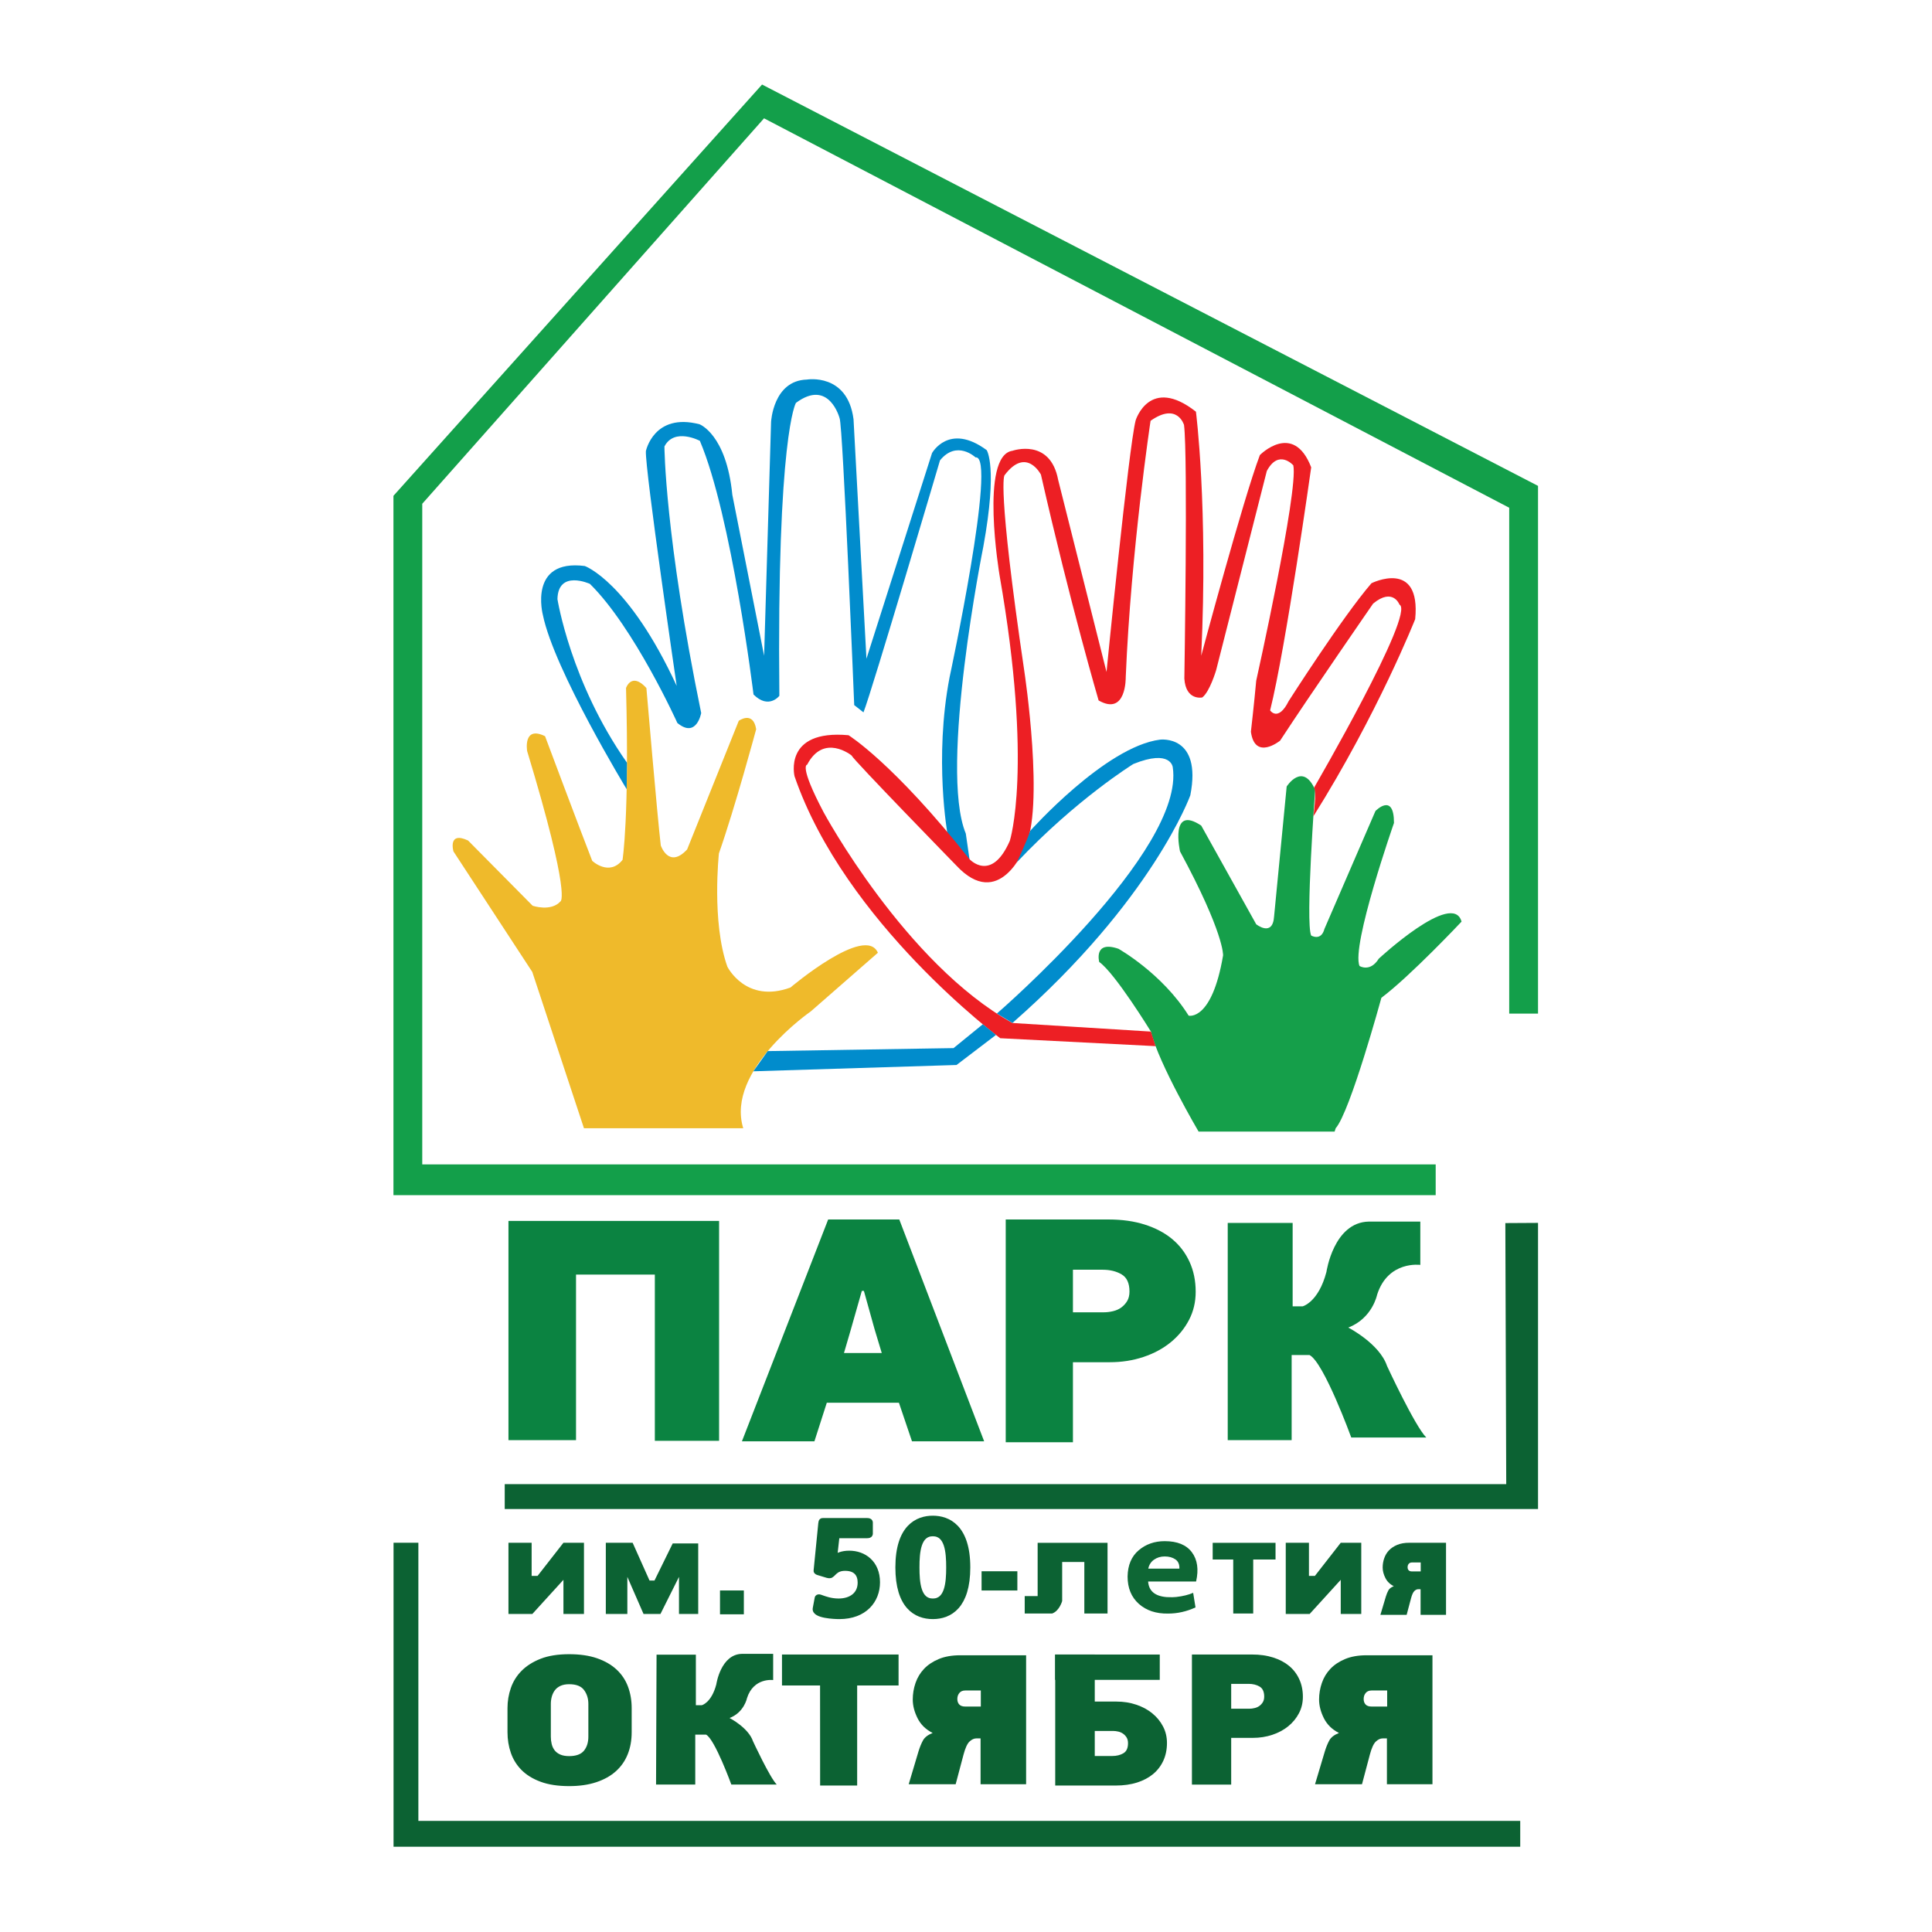 <?xml version="1.0" encoding="UTF-8" standalone="no"?>
<!DOCTYPE svg PUBLIC "-//W3C//DTD SVG 1.1//EN" "http://www.w3.org/Graphics/SVG/1.1/DTD/svg11.dtd">
<svg width="100%" height="100%" viewBox="0 0 1667 1667" version="1.1" xmlns="http://www.w3.org/2000/svg" xmlns:xlink="http://www.w3.org/1999/xlink" xml:space="preserve" xmlns:serif="http://www.serif.com/" style="fill-rule:evenodd;clip-rule:evenodd;stroke-miterlimit:10;">
    <g id="Artboard1" transform="matrix(1.243,0,0,1.442,91.209,30.035)">
        <rect x="-73.367" y="-20.826" width="1340.62" height="1155.64" style="fill:none;"/>
        <g id="Layer-1" serif:id="Layer 1" transform="matrix(3.352,0,0,2.889,-13.843,-6.265)">
            <g transform="matrix(1.375,0,0,1.375,294.777,50.078)">
                <path d="M0,112.592L4.34,112.592L4.34,33.102L-112.528,-27.352L-168.044,34.598L-168.044,139.944L-11.073,139.944L-11.073,135.305L-163.705,135.305L-163.705,35.795L-112.229,-22.264L0,36.394L0,112.592Z" style="fill:rgb(19,159,74);fill-rule:nonzero;"/>
            </g>
            <g transform="matrix(1.375,0,0,1.375,103.17,134.062)">
                <path d="M0,68.783L-7.782,45.241L-19.654,27.085C-19.654,27.085 -20.551,23.992 -17.458,25.438L-7.732,35.265C-7.732,35.265 -4.99,36.212 -3.542,34.616C-3.542,34.616 -1.821,34.192 -8.556,11.971C-8.556,11.971 -9.229,8.08 -5.861,9.726C-5.861,9.726 -0.626,23.718 1.247,28.506C1.247,28.506 3.79,30.901 5.81,28.357C5.81,28.357 6.857,21.847 6.335,2.469C6.335,2.469 7.158,0 9.402,2.469C9.402,2.469 11.047,21.773 11.57,26.187C11.57,26.187 12.769,29.778 15.538,26.785L23.316,7.407C23.316,7.407 25.488,5.836 25.936,8.679C25.936,8.679 22.793,20.351 20.325,27.384C20.325,27.384 19.203,37.709 21.597,44.442C21.597,44.442 24.366,50.053 31.099,47.585C31.099,47.585 42.398,38.009 44.268,42.348C44.268,42.348 38.956,46.987 34.167,51.177C34.167,51.177 21.298,60.054 23.99,68.783L0,68.783Z" style="fill:rgb(239,186,43);fill-rule:nonzero;"/>
            </g>
            <g transform="matrix(1.375,0,0,1.375,230.45,152.648)">
                <path d="M0,55.766C0,55.766 -5.987,45.59 -7.183,40.7C-7.183,40.7 -12.569,31.91 -14.963,30.22C-14.963,30.22 -15.861,26.934 -12.069,28.231C-12.069,28.231 -5.486,31.921 -1.495,38.306C-1.495,38.306 1.997,39.205 3.69,29.229C3.69,29.229 3.892,25.937 -2.794,13.567C-2.794,13.567 -4.389,6.484 0.398,9.676L8.679,24.539C8.679,24.539 11.172,26.534 11.373,23.343L13.267,3.79C13.267,3.79 15.664,0 17.559,4.289C17.559,4.289 16.062,24.34 16.959,26.236C16.959,26.236 18.454,27.134 18.956,25.239L26.637,7.48C26.637,7.48 29.429,4.589 29.429,9.277C29.429,9.277 22.945,27.832 24.241,30.825C24.241,30.825 25.838,31.822 27.135,29.728C27.135,29.728 38.309,19.353 39.604,24.141C39.604,24.141 31.922,32.32 27.533,35.614C27.533,35.614 22.846,52.771 20.649,55.265L20.489,55.766L0,55.766Z" style="fill:rgb(21,159,74);fill-rule:nonzero;"/>
            </g>
            <g transform="matrix(1.375,0,0,1.375,112.014,86.848)">
                <path d="M0,52.049C0,52.049 -10.921,34.092 -12.618,25.812C-12.618,25.812 -14.866,17.332 -6.31,18.43C-6.31,18.43 0.249,20.725 7.533,36.486C7.533,36.486 2.744,3.814 2.895,1.121C2.895,1.121 4.09,-4.716 10.974,-2.92C10.974,-2.92 15.015,-1.423 15.913,7.705L20.7,31.946L21.748,-3.263C21.748,-3.263 22.048,-9.503 27.134,-9.653C27.134,-9.653 33.27,-10.701 34.168,-3.667L36.113,32.395L45.989,1.421C45.989,1.421 48.534,-3.219 54.219,0.971C54.219,0.971 55.916,3.416 53.721,15.486C53.721,15.486 46.999,48.918 51.077,58.732L51.656,62.75L48.334,58.882C48.334,58.882 46.27,47.474 48.633,35.188C48.633,35.188 55.858,1.57 52.544,2.069C52.544,2.069 49.732,-0.61 47.188,2.518C47.188,2.518 36.962,37.184 35.666,40.475L34.27,39.379C34.27,39.379 32.573,-2.62 32.073,-3.818C32.073,-3.818 30.503,-9.877 25.489,-6.137C25.489,-6.137 22.596,-1.323 22.996,37.982C22.996,37.982 21.399,40.077 19.104,37.783C19.104,37.783 15.813,10.848 11.024,-0.426C11.024,-0.426 7.185,-2.47 5.687,0.423C5.687,0.423 5.737,13.84 11.223,40.575C11.223,40.575 10.526,44.466 7.633,42.071C7.633,42.071 1.149,27.706 -5.536,21.122C-5.536,21.122 -10.325,18.928 -10.425,23.417C-10.425,23.417 -8.44,35.987 0.046,48.058L0,52.049Z" style="fill:rgb(1,140,204);fill-rule:nonzero;"/>
            </g>
            <g transform="matrix(1.375,0,0,1.375,221.546,72.686)">
                <path d="M0,101.053L-23.4,99.859C-23.4,99.859 -46.794,82.493 -54.376,60.403C-54.376,60.403 -56.122,53.32 -46.245,54.218C-46.245,54.218 -39.512,58.358 -28.04,72.873C-28.04,72.873 -24.746,76.513 -21.956,70.129C-21.956,70.129 -18.412,59.157 -23.5,30.126C-23.5,30.126 -26.542,12.071 -21.556,11.371C-21.556,11.371 -15.868,9.376 -14.672,15.761L-7.39,44.69C-7.39,44.69 -4.048,10.823 -3,6.783C-3,6.783 -0.905,0 6.078,5.486C6.078,5.486 7.925,19.801 6.875,42.247C6.875,42.247 13.16,18.754 15.705,12.02C15.705,12.02 20.743,6.882 23.436,13.865C23.436,13.865 19.644,40.901 17.25,50.477C17.25,50.477 18.447,52.273 20.044,49.08C20.044,49.08 28.123,36.411 32.514,31.324C32.514,31.324 39.996,27.577 39.098,36.733C39.098,36.733 33.464,50.979 23.761,66.44C23.761,66.44 24.296,62.82 23.873,62.105C23.873,62.105 39.199,35.738 36.729,34.54C36.729,34.54 35.756,31.922 32.763,34.391C32.763,34.391 23.293,48.082 18.751,55.04C18.751,55.04 14.956,58.109 14.356,53.694C14.356,53.694 14.856,49.33 15.155,46.012C15.155,46.012 21.54,17.358 20.743,13.566C20.743,13.566 18.547,11.047 16.752,14.414L9.121,44.416C9.121,44.416 8.148,47.708 7.024,48.532C7.024,48.532 4.557,49.055 4.332,45.689C4.332,45.689 4.882,12.071 4.282,7.481C4.282,7.481 3.284,4.014 -0.756,6.857C-0.756,6.857 -3.699,26.335 -4.496,45.489C-4.496,45.489 -4.382,51.375 -8.579,48.982C-8.579,48.982 -12.776,34.716 -17.267,14.964C-17.267,14.964 -19.461,10.673 -22.753,15.062C-22.753,15.062 -23.951,16.21 -19.76,44.641C-19.76,44.641 -16.617,65.44 -19.76,71.277C-19.76,71.277 -23.55,80.804 -30.035,73.821C-30.035,73.821 -45.498,57.959 -45.797,57.261C-45.797,57.261 -49.987,53.87 -52.48,58.658C-52.48,58.658 -53.778,58.658 -49.987,65.841C-49.987,65.841 -37.718,88.586 -21.556,97.564L-0.706,98.859L0,101.053Z" style="fill:rgb(237,31,36);fill-rule:nonzero;"/>
            </g>
            <g transform="matrix(1.375,0,0,1.375,195.567,186.787)">
                <path d="M0,-14.347C0,-14.347 11.332,-27.051 19.561,-28.098C19.561,-28.098 25.92,-28.921 24.126,-19.719C24.126,-19.719 18.488,-3.98 -2.66,14.574L-5.01,13.159C-5.01,13.159 23.377,-11.364 21.481,-23.933C21.481,-23.933 21.234,-26.725 15.547,-24.431C15.547,-24.431 6.97,-19.141 -2.01,-9.616C-2.01,-9.616 -0.56,-12.608 0,-14.347" style="fill:rgb(1,140,204);fill-rule:nonzero;"/>
            </g>
            <g transform="matrix(1.375,0,0,1.375,141.223,211.283)">
                <path d="M0,1.001L27.988,0.55L32.398,-3.043L34.381,-1.438L28.436,3.093L-2.168,4.044L0,1.001Z" style="fill:rgb(1,140,204);fill-rule:nonzero;"/>
            </g>
            <g transform="matrix(1.375,0,0,1.375,293.976,307.46)">
                <path d="M0,-43.041L4.923,-43.069L4.923,0.028L-150.701,0.028L-150.701,-3.714L0.134,-3.714L0,-43.041Z" style="fill:rgb(12,98,51);fill-rule:nonzero;"/>
            </g>
            <g transform="matrix(1.375,0,0,1.375,87.534,248.245)">
                <path d="M0,32.523L0,-0.299L31.723,-0.299L31.723,32.822L22.046,32.822L22.046,7.782L10.176,7.782L10.176,32.722L0,32.722L0,32.523Z" style="fill:rgb(11,131,65);fill-rule:nonzero;"/>
            </g>
            <g transform="matrix(1.375,0,0,1.375,160.715,278.693)">
                <path d="M0,-11.906L-1.709,-5.904L-2.691,-2.545L3,-2.545L1.915,-6.144L0.309,-11.906L0,-11.906ZM5.587,4.946L-5.278,4.946L-7.142,10.754L-18.06,10.754L-5.072,-22.66L5.639,-22.66L18.42,10.754L7.553,10.754L5.587,4.946Z" style="fill:rgb(11,131,65);fill-rule:nonzero;"/>
            </g>
            <g transform="matrix(1.375,0,0,1.375,216.14,278.756)">
                <path d="M0,-11.859C0,-13.112 -0.396,-13.972 -1.187,-14.438C-1.977,-14.904 -2.922,-15.137 -4.032,-15.137L-8.516,-15.137L-8.516,-8.726L-3.829,-8.726C-3.394,-8.726 -2.94,-8.783 -2.471,-8.895C-1.999,-9.007 -1.589,-9.192 -1.236,-9.448C-0.885,-9.706 -0.589,-10.028 -0.354,-10.412C-0.119,-10.799 0,-11.28 0,-11.859M9.971,-11.81C9.971,-10.268 9.635,-8.854 8.963,-7.57C8.292,-6.283 7.376,-5.166 6.219,-4.217C5.061,-3.27 3.691,-2.53 2.112,-2.001C0.533,-1.47 -1.162,-1.206 -2.974,-1.206L-8.516,-1.206L-8.516,10.847L-18.638,10.847L-18.638,-22.706L-3.125,-22.706C-1.11,-22.706 0.704,-22.448 2.315,-21.934C3.926,-21.421 5.296,-20.696 6.42,-19.766C7.544,-18.835 8.417,-17.693 9.039,-16.342C9.66,-14.993 9.971,-13.481 9.971,-11.81" style="fill:rgb(11,131,65);fill-rule:nonzero;"/>
            </g>
            <g transform="matrix(1.375,0,0,1.375,244.038,355.872)">
                <path d="M0,-6.928C0,-7.657 -0.231,-8.16 -0.692,-8.433C-1.152,-8.705 -1.706,-8.842 -2.353,-8.842L-4.971,-8.842L-4.971,-5.097L-2.235,-5.097C-1.981,-5.097 -1.716,-5.128 -1.442,-5.197C-1.167,-5.26 -0.927,-5.37 -0.722,-5.52C-0.514,-5.669 -0.344,-5.858 -0.206,-6.081C-0.069,-6.308 0,-6.59 0,-6.928M5.826,-6.898C5.826,-5.996 5.629,-5.171 5.237,-4.421C4.844,-3.67 4.311,-3.018 3.633,-2.464C2.957,-1.909 2.157,-1.48 1.236,-1.17C0.314,-0.861 -0.676,-0.704 -1.735,-0.704L-4.971,-0.704L-4.971,6.335L-10.884,6.335L-10.884,-13.263L-1.823,-13.263C-0.647,-13.263 0.412,-13.112 1.354,-12.811C2.296,-12.511 3.095,-12.089 3.752,-11.545C4.408,-11.001 4.917,-10.334 5.28,-9.546C5.643,-8.756 5.826,-7.874 5.826,-6.898" style="fill:rgb(12,98,51);fill-rule:nonzero;"/>
            </g>
            <g transform="matrix(1.375,0,0,1.375,215.551,347.577)">
                <path d="M0,5.276C-0.139,5.05 -0.31,4.86 -0.52,4.711C-0.726,4.557 -0.97,4.451 -1.243,4.383C-1.521,4.317 -1.789,4.284 -2.044,4.284L-4.8,4.284L-4.8,8.057L-2.163,8.057C-1.512,8.057 -0.953,7.919 -0.489,7.644C-0.023,7.371 0.208,6.866 0.208,6.128C0.208,5.788 0.139,5.504 0,5.276M5.527,8.765C5.159,9.558 4.646,10.23 3.985,10.778C3.323,11.326 2.518,11.751 1.57,12.055C0.622,12.355 -0.445,12.506 -1.629,12.506L-10.756,12.506L-10.756,-7.23L-4.8,-7.23L-4.8,-0.141L-1.54,-0.141C-0.474,-0.141 0.524,0.015 1.451,0.329C2.381,0.641 3.187,1.075 3.866,1.633C4.547,2.192 5.086,2.846 5.48,3.604C5.877,4.36 6.074,5.19 6.074,6.097C6.074,7.083 5.89,7.97 5.527,8.765" style="fill:rgb(12,98,51);fill-rule:nonzero;"/>
            </g>
            <g transform="matrix(1.375,0,0,1.375,236.486,247.971)">
                <path d="M0,32.922L0,0.199L9.777,0.199L9.777,12.769L11.272,12.769C11.272,12.769 13.666,12.171 14.865,7.583C14.865,7.583 15.942,0.098 21.249,0L29.005,0L29.005,6.524C29.005,6.524 24.142,5.837 22.496,11.023C22.496,11.023 21.797,14.566 18.157,15.963C18.157,15.963 22.869,18.382 23.992,21.746C23.992,21.746 28.184,30.802 29.903,32.524L18.605,32.524C18.605,32.524 14.49,21.224 12.322,20.102L9.626,20.102L9.626,32.922L0,32.922Z" style="fill:rgb(11,131,65);fill-rule:nonzero;"/>
            </g>
            <g transform="matrix(1.375,0,0,1.375,118.1,337.5)">
                <path d="M0,19.69L0.075,0.121L5.995,0.121L5.995,7.732L6.9,7.732C6.9,7.732 8.351,7.37 9.075,4.591C9.075,4.591 9.728,0.06 12.939,0L17.636,0L17.636,3.948C17.636,3.948 14.693,3.532 13.695,6.674C13.695,6.674 13.274,8.817 11.069,9.664C11.069,9.664 13.921,11.128 14.601,13.167C14.601,13.167 17.138,18.648 18.18,19.69L11.339,19.69C11.339,19.69 8.849,12.85 7.535,12.169L5.904,12.169L5.904,19.69L0,19.69Z" style="fill:rgb(12,98,51);fill-rule:nonzero;"/>
            </g>
            <g transform="matrix(1.375,0,0,1.375,155.025,322.075)">
                <path d="M0,-3.276L0.109,-3.338C0.484,-3.548 1.101,-3.908 2.248,-3.908C4.43,-3.908 6.459,-2.478 6.459,0.442C6.459,3.153 4.563,5.568 0.749,5.568C0.064,5.568 -3.044,5.46 -2.845,4.39L-2.559,2.857C-2.559,2.795 -2.515,2.668 -2.361,2.668C-2.207,2.668 -2.118,2.711 -1.766,2.836C-1.501,2.921 -0.574,3.298 0.639,3.298C2.49,3.298 3.923,2.33 3.923,0.485C3.923,-0.756 3.283,-1.703 1.608,-1.703C0,-1.703 -0.199,-0.589 -0.706,-0.589C-0.75,-0.589 -0.816,-0.566 -1.039,-0.629L-2.361,-1.03C-2.515,-1.069 -2.735,-1.155 -2.714,-1.3L-2.008,-8.424C-1.963,-8.844 -1.876,-8.823 -1.632,-8.823L4.917,-8.823C5.446,-8.823 5.38,-8.592 5.38,-8.402L5.38,-7.057C5.38,-6.847 5.446,-6.616 4.917,-6.616L0.374,-6.616L0,-3.276Z" style="fill:rgb(12,98,51);fill-rule:nonzero;stroke:rgb(12,98,51);stroke-width:0.83px;"/>
            </g>
            <g transform="matrix(1.375,0,0,1.375,178.752,319.593)">
                <path d="M0,0C0,-2.291 -0.198,-5.104 -2.426,-5.104C-4.654,-5.104 -4.852,-2.291 -4.852,0C-4.852,2.29 -4.654,5.104 -2.426,5.104C-0.198,5.104 0,2.29 0,0M-2.426,7.373C-4.983,7.373 -7.651,5.818 -7.651,0C-7.651,-6.071 -4.718,-7.373 -2.426,-7.373C-0.134,-7.373 2.801,-6.071 2.801,0C2.801,5.818 0.131,7.373 -2.426,7.373" style="fill:rgb(12,98,51);fill-rule:nonzero;"/>
            </g>
            <g transform="matrix(1.375,0,0,1.375,178.752,319.593)">
                <path d="M0,0C0,-2.291 -0.198,-5.104 -2.426,-5.104C-4.654,-5.104 -4.852,-2.291 -4.852,0C-4.852,2.29 -4.654,5.104 -2.426,5.104C-0.198,5.104 0,2.29 0,0ZM-2.426,7.373C-4.983,7.373 -7.651,5.818 -7.651,0C-7.651,-6.071 -4.718,-7.373 -2.426,-7.373C-0.134,-7.373 2.801,-6.071 2.801,0C2.801,5.818 0.131,7.373 -2.426,7.373Z" style="fill:none;stroke:rgb(12,98,51);stroke-width:0.83px;"/>
            </g>
            <g transform="matrix(1.375,0,0,1.375,180.49,355.444)">
                <path d="M0,-6.244C0,-5.906 0.098,-5.632 0.29,-5.424C0.482,-5.216 0.783,-5.113 1.191,-5.113L3.538,-5.113L3.538,-7.531L1.191,-7.531C0.808,-7.531 0.512,-7.407 0.308,-7.16C0.102,-6.913 0,-6.606 0,-6.244M-6.713,-6.166C-6.713,-7.023 -6.575,-7.855 -6.297,-8.663C-6.021,-9.467 -5.593,-10.178 -5.017,-10.789C-4.439,-11.399 -3.699,-11.892 -2.797,-12.27C-1.894,-12.646 -0.816,-12.837 0.432,-12.837L10.359,-12.837L10.359,6.593L3.501,6.593L3.501,-0.314L2.851,-0.314C2.515,-0.314 2.178,-0.158 1.841,0.154C1.504,0.466 1.204,1.116 0.939,2.104L-0.252,6.593L-7.325,6.593L-5.847,1.636C-5.655,1.012 -5.431,0.466 -5.179,-0.002C-4.926,-0.472 -4.439,-0.847 -3.717,-1.133C-4.752,-1.654 -5.511,-2.395 -5.991,-3.355C-6.473,-4.32 -6.713,-5.255 -6.713,-6.166" style="fill:rgb(12,98,51);fill-rule:nonzero;"/>
            </g>
            <g transform="matrix(1.375,0,0,1.375,264.637,355.444)">
                <path d="M0,-6.244C0,-5.906 0.097,-5.632 0.29,-5.424C0.48,-5.216 0.781,-5.113 1.191,-5.113L3.539,-5.113L3.539,-7.531L1.191,-7.531C0.806,-7.531 0.513,-7.407 0.308,-7.16C0.102,-6.913 0,-6.606 0,-6.244M-6.715,-6.166C-6.715,-7.023 -6.574,-7.855 -6.297,-8.663C-6.023,-9.467 -5.595,-10.178 -5.017,-10.789C-4.44,-11.399 -3.699,-11.892 -2.795,-12.27C-1.894,-12.646 -0.817,-12.837 0.435,-12.837L10.361,-12.837L10.361,6.593L3.502,6.593L3.502,-0.314L2.853,-0.314C2.515,-0.314 2.177,-0.158 1.841,0.154C1.505,0.466 1.202,1.116 0.939,2.104L-0.252,6.593L-7.326,6.593L-5.847,1.636C-5.655,1.012 -5.433,0.466 -5.179,-0.002C-4.928,-0.472 -4.44,-0.847 -3.719,-1.133C-4.753,-1.654 -5.509,-2.395 -5.993,-3.355C-6.473,-4.32 -6.715,-5.255 -6.715,-6.166" style="fill:rgb(12,98,51);fill-rule:nonzero;"/>
            </g>
            <g transform="matrix(1.375,0,0,1.375,273.734,324.355)">
                <path d="M0,-3.489C0,-3.299 0.051,-3.147 0.16,-3.03C0.269,-2.913 0.436,-2.856 0.665,-2.856L1.976,-2.856L1.976,-4.208L0.665,-4.208C0.449,-4.208 0.284,-4.138 0.17,-4.001C0.055,-3.862 0,-3.691 0,-3.489M-3.755,-3.444C-3.755,-3.925 -3.677,-4.388 -3.521,-4.841C-3.367,-5.291 -3.129,-5.687 -2.807,-6.028C-2.483,-6.37 -2.068,-6.645 -1.565,-6.857C-1.061,-7.067 -0.459,-7.174 0.241,-7.174L5.788,-7.174L5.788,3.685L1.956,3.685L1.956,-0.174L1.591,-0.174C1.404,-0.174 1.216,-0.087 1.027,0.087C0.839,0.262 0.67,0.626 0.522,1.178L-0.143,3.685L-4.096,3.685L-3.271,0.916C-3.162,0.568 -3.038,0.262 -2.896,0C-2.755,-0.262 -2.483,-0.472 -2.079,-0.633C-2.659,-0.923 -3.082,-1.337 -3.349,-1.874C-3.619,-2.413 -3.755,-2.936 -3.755,-3.444" style="fill:rgb(12,98,51);fill-rule:nonzero;"/>
            </g>
            <g transform="matrix(1.375,0,0,1.375,100.104,358.676)">
                <path d="M0,-10.828C-0.519,-10.828 -0.957,-10.743 -1.316,-10.576C-1.671,-10.408 -1.953,-10.184 -2.159,-9.907C-2.365,-9.628 -2.516,-9.309 -2.614,-8.957C-2.71,-8.605 -2.76,-8.241 -2.76,-7.869L-2.76,-2.929C-2.76,-2.539 -2.717,-2.168 -2.63,-1.813C-2.543,-1.46 -2.397,-1.148 -2.193,-0.88C-1.986,-0.608 -1.704,-0.396 -1.348,-0.236C-0.991,-0.078 -0.541,0.002 0,0.002C1.039,0.002 1.78,-0.268 2.225,-0.808C2.667,-1.349 2.892,-2.056 2.892,-2.929L2.892,-7.869C2.892,-8.669 2.675,-9.363 2.241,-9.95C1.807,-10.536 1.06,-10.828 0,-10.828M0,-15.349C1.624,-15.349 3.025,-15.142 4.204,-14.735C5.385,-14.324 6.365,-13.759 7.144,-13.033C7.924,-12.306 8.496,-11.447 8.865,-10.451C9.233,-9.455 9.417,-8.381 9.417,-7.228L9.417,-3.599C9.417,-2.37 9.216,-1.261 8.815,-0.265C8.416,0.732 7.82,1.581 7.03,2.289C6.24,2.997 5.255,3.545 4.074,3.936C2.895,4.327 1.539,4.521 0,4.521C-1.687,4.521 -3.123,4.304 -4.302,3.864C-5.483,3.429 -6.441,2.837 -7.176,2.094C-7.912,1.35 -8.447,0.489 -8.782,-0.489C-9.12,-1.465 -9.287,-2.502 -9.287,-3.599L-9.287,-7.228C-9.287,-8.269 -9.12,-9.277 -8.782,-10.256C-8.447,-11.232 -7.907,-12.098 -7.16,-12.852C-6.413,-13.604 -5.454,-14.209 -4.286,-14.666C-3.116,-15.121 -1.687,-15.349 0,-15.349" style="fill:rgb(12,98,51);fill-rule:nonzero;"/>
            </g>
            <g transform="matrix(-1.375,-0,0,1.375,436.343,291.629)">
                <rect x="155.587" y="33.463" width="15.758" height="3.816" style="fill:rgb(12,98,51);"/>
            </g>
            <g transform="matrix(1.375,0,0,1.375,152.064,358.355)">
                <path d="M0,-10.402L-5.735,-10.402L-5.735,-15.069L11.823,-15.069L11.823,-10.402L5.587,-10.402L5.587,4.667L0.009,4.667L0,-10.402Z" style="fill:rgb(12,98,51);fill-rule:nonzero;"/>
            </g>
            <g transform="matrix(1.375,0,0,1.375,237.624,325.68)">
                <path d="M0,-5.614L-3.094,-5.614L-3.094,-8.129L6.372,-8.129L6.372,-5.614L3.011,-5.614L3.011,2.515L0.004,2.515L0,-5.614Z" style="fill:rgb(12,98,51);fill-rule:nonzero;"/>
            </g>
            <g transform="matrix(1.375,0,0,1.375,87.534,314.491)">
                <path d="M0,10.724L0,0L3.491,0L3.491,4.989L4.387,4.989L8.28,0L11.373,0L11.373,10.724L8.28,10.724L8.28,5.58L3.69,10.624L3.603,10.724L0,10.724Z" style="fill:rgb(12,98,51);fill-rule:nonzero;"/>
            </g>
            <g transform="matrix(1.375,0,0,1.375,248.502,314.491)">
                <path d="M0,10.724L0,0L3.493,0L3.493,4.989L4.391,4.989L8.282,0L11.373,0L11.373,10.724L8.282,10.724L8.282,5.58L3.692,10.624L3.606,10.724L0,10.724Z" style="fill:rgb(12,98,51);fill-rule:nonzero;"/>
            </g>
            <g transform="matrix(1.375,0,0,1.375,107.696,314.491)">
                <path d="M0,10.724L0,0L4.039,0L6.582,5.688L7.331,5.688L10.074,0.1L13.916,0.1L13.916,10.724L11.021,10.724L11.021,5.14L8.23,10.724L5.68,10.724L3.242,5.14L3.242,10.724L0,10.724Z" style="fill:rgb(12,98,51);fill-rule:nonzero;"/>
            </g>
            <g transform="matrix(-1.375,-0,0,1.375,280.799,264.779)">
                <rect x="105.104" y="43.34" width="3.592" height="3.591" style="fill:rgb(12,98,51);"/>
            </g>
            <g transform="matrix(1.375,0,0,1.375,63.736,377.448)">
                <path d="M0,-45.79L3.74,-45.79L3.74,-3.892L169.689,-3.892L169.689,0L0,0L0,-45.79Z" style="fill:rgb(12,98,51);fill-rule:nonzero;"/>
            </g>
            <g transform="matrix(1.375,0,0,1.375,223.434,326.028)">
                <path d="M0,-6.328C-0.619,-6.328 -1.156,-6.164 -1.613,-5.841C-2.068,-5.518 -2.356,-5.068 -2.474,-4.494L2.21,-4.494C2.237,-5.126 2.04,-5.59 1.613,-5.885C1.186,-6.179 0.648,-6.328 0,-6.328M0,-8.633C1.9,-8.633 3.267,-8.074 4.098,-6.952C4.93,-5.832 5.14,-4.364 4.727,-2.554L-2.497,-2.554C-2.393,-1.117 -1.451,-0.333 0.332,-0.203C0.949,-0.175 1.421,-0.182 1.744,-0.224C2.747,-0.34 3.592,-0.548 4.286,-0.85L4.64,1.348C3.299,1.967 1.922,2.276 0.509,2.276C-1.304,2.305 -2.772,1.816 -3.898,0.811C-5.025,-0.196 -5.59,-1.569 -5.59,-3.307C-5.56,-5.018 -5.005,-6.335 -3.922,-7.253C-2.839,-8.174 -1.533,-8.633 0,-8.633" style="fill:rgb(14,103,53);fill-rule:nonzero;"/>
            </g>
            <g transform="matrix(-1.375,-0,0,1.375,391.619,255.866)">
                <rect x="144.507" y="46.929" width="5.389" height="2.896" style="fill:rgb(12,98,51);"/>
            </g>
            <g transform="matrix(1.375,0,0,1.375,194.444,314.503)">
                <path d="M0,10.644L0,8.023L1.947,8.023L1.947,0L12.474,0L12.474,10.644L8.979,10.644L8.979,2.887L5.64,2.887L5.64,8.772C5.64,8.772 5.239,10.246 4.143,10.644L0,10.644Z" style="fill:rgb(12,98,51);fill-rule:nonzero;"/>
            </g>
        </g>
    </g>
</svg>
